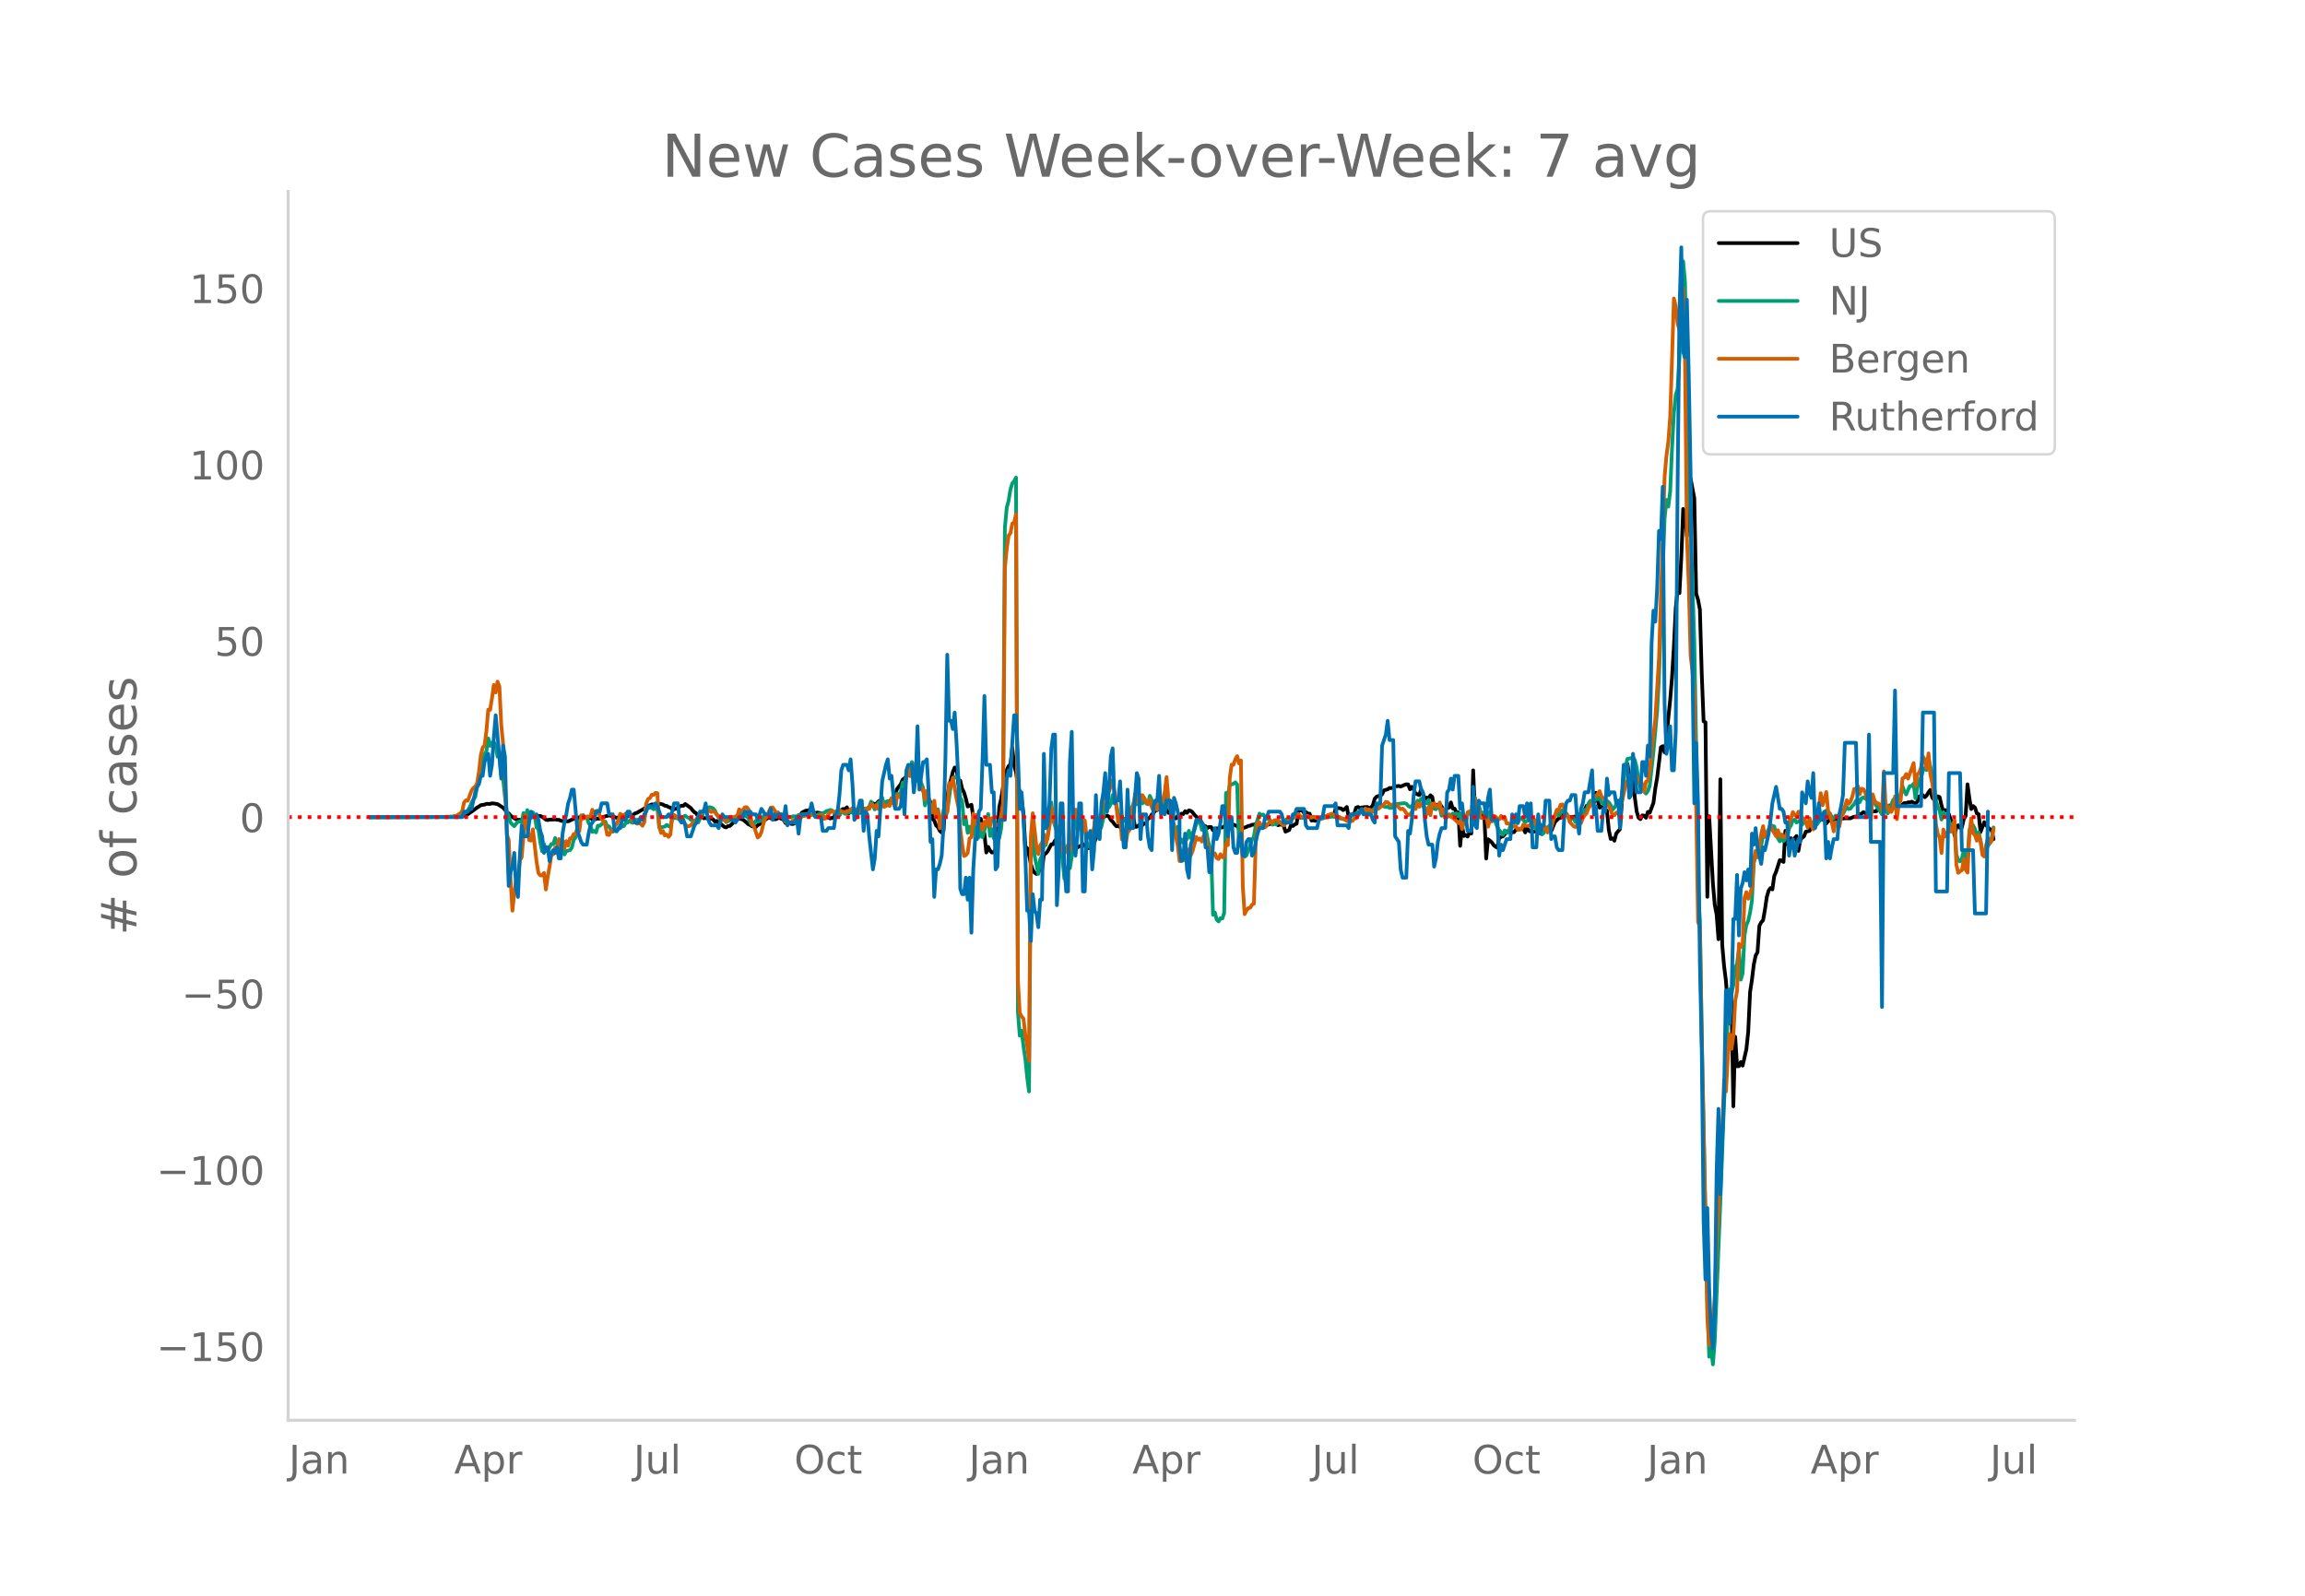 <svg height="864" viewBox="0 0 936 648" width="1248" xmlns="http://www.w3.org/2000/svg" xmlns:xlink="http://www.w3.org/1999/xlink"><defs><style>*{stroke-linecap:butt;stroke-linejoin:round}</style></defs><g id="figure_1"><path d="M0 648h936V0H0z" style="fill:#fff" id="patch_1"/><g id="axes_1"><path d="M117 576.72h725.4V77.76H117z" style="fill:none" id="patch_2"/><path clip-path="url(#p191bf30327)" d="m149.973 331.808 33.953-.104 3.018-.146 1.51-.33 1.509-.615 1.509-1.002 1.509-1.116.754-.58.755-.415.754-.543 1.51-.227.754-.314 1.509.008.754-.204.755.032 1.509.279 2.264 1.457.754.863.755 1.085.754.347.755.91.754.59 1.51.92.754.194.754-.003.755.208.754-.423.755-.154.754-.036.755-.327.754-.449.755-.581.754-.2.755.362 1.509.048.755.348.754.499.755.682.754.124.755-.184 1.509-.01.754-.096.755.222.754-.02.755.325.754.194 2.264.088 3.018-1.332.754-.006.755-.33 3.018-.086.755.432.754.047.755.39.754.124 1.51-.356.754.026 2.263-.94 1.51-.357 1.508.289.755.404.755.242 1.509-.256.754.46 2.264-.738.754-.502.755.004.754-.204.755-.534.754-.241 3.018-1.733 1.51-1.097.754-.224.754-.366.755.082 1.509-.3.755-.079 1.509.351.754.49.755.076.754.476.755.218.754.627.755.035.754-.188 1.51-.885.754-.363.754.037.755-.715 2.263 1.616.755.993.755.738.754.467.755 1.339.754.006.755-.162.754.78.755-.06.754.115.755.271.754-.288.755.439.754.89.755-.29.754.686.755.461 1.509 1.277.754.217.755-.52.755-.07 2.263-2.143 1.51-.887 1.508.433 1.51 1.201.754.737.754.285.755.547.754.076.755.216.754-.782.755-.378.754-.846 3.019-1.982.754.424.755-.556.754.946.755-.075.754-.499.755.121.754.282.755.462.754 1.245.755-.858 1.509 1.196.754.05.755-.423 1.509-3.018.754-.315.755-.971 1.509-.73.755.02.754-.395.755.755.754.227.755.459.754-.273 1.51.243.754 2.222.754-.506.755.11.754-.082.755.417.754-.262.755.198.754-2.658.755.445 1.509-1.197.755-.397.754.075.755-.745.754 2.46.755-.772.754.257.755.062.754-.381.755.172.754.412.755-1.983.754.332.755.153.754-.05.755-.208.754-1.54.755-.544.754.512.755-.473.754-.826.755-.36.755.017.754 1.258.755-.165.754-.634.755-.264.754-.533.755-.943.754-1.146.755-2.25 1.509-1.983.754-1.827.755-.536.754-.725.755-.98.754.538.755-.16.754.021.755 1.587.754.336.755 1.15.755 1.952.754 1.259 1.51 3.068.754.352.754 1.315.755 6.755.754.647.755 2.084.754.64.755 1.56.754.615.755-.765.754-12.42.755-1.157.754-4.664.755-2.522.754-3.044.755-1.815.755.127.754 6.686.755-1.472.754 3.27.755 1.465.754 2.525.755 3.244 1.509-.72.754 4.89 1.51 1.999.754-.266.754-.938.755 2.629.754 3.533.755 7.538.754-2.28.755 1.465.754.82.755-.057.755-1.138.754-5.093.755-12.253.754-3.228 1.51-9.527.754-2.157.754-1.61.755-.735.754-6.683.755 7.133.754 2.692.755 5.506.754 2.432.755 3.345.754 5.617.755 13.368.754.625.755 2.788.755 3.719.754 2.368.755 1.072.754.513.755-.788.754-.963.755.139.754-6.273.755-.42.754-.88 1.51-2.87.754-.01.754-1.53.755 1.88.754-.058.755.366.754 1.012.755.509.754-.328.755.663.755 2.128.754-1.03.755-.646.754-1.28.755-.327.754-.534.755-.188.754-.695.755.809.754-.025.755.864.754-.515.755-.334.754-.929 1.51-5.057.754-1.798.754-2.49.755-1.366.754-.491.755-.27.755.434.754 1.35.755.723.754 1.04.755.806.754-.06.755.41.754-2.53.755-.78.754.051.755-.355.754-.692.755.059.754-.547.755 4.686.754-.024.755-.57.754-.186.755.126.755-.742.754.107.755-2.175.754-.223.755-1.262.754-.658.755-1.086.754-.088.755-.88.754-1.151.755-.204.754 2.053.755.036.754 1.233.755.177.754 1.123.755.634.754.358.755-1.067.754.3.755-1.179.755.176.754-1.175.755.656.754-.973.755.155.754.625.755 1.011.754.717.755 1.106.754-.187.755 1.973.754.992.755.043.754.707.755-.466.754.076.755 1.325 1.509-.793.754.075.755-.58.755.144.754-.24.755-1.592 2.263.338 1.51.695.754.208.754.997.755-.25 1.509-.093.754-.28.755-.405.754-.105.755-.376.754-.046.755-.159.755-.027 1.509.722 2.263-.498.755-.08 1.509-.743.754-.248.755.258.754 1.032.755-.297.754.07.755.4.754 2.432 1.51-.69.754-2.123.754.506.755-.644.755-.287.754-5.414.755.066.754-.12.755 1.14.754-.379.755.627.754-.004.755 2.803.754-.092.755.21 3.772-1.662.755.006.754-.171.755.063 1.509-.274.755-2.977.754-.2 1.51.2.754.664.754-.522.755-.767.754 4.113.755-.587.754-.41.755-.235.754-2.603.755-.284.754.4 1.51-.28 1.508-.112.755.436.755-.201.754-.867.755-2.661.754-.87.755-.277.754-.083.755-.63.754-1.594 1.51-.42.754-.547.754.064.755-.265.754-.572.755.076.754-.138.755.256 1.509-.647.754-.256.755.035.755 1.977.754-.988.755 1.056.754 1.66 1.51.632.754-2.386 1.509 3.975.754-.58.755.426.754-1.364.755.686.754 4.622.755-1.477.754.169.755-.435.754.992.755 1.478.755-.301.754-.474.755-.26.754-2.102.755 2.498.754.046.755 1.563.754-.042.755 13.569.754-8.155.755 4.167.754-.432.755.668.754-1.688.755.444.754-25.65.755 18.034.754-.798.755.658.754-.36.755.849.755-.328.754 17.763.755-7.836.754.542.755.707.754 1.094.755.675.754.382.755-3.96.754-.379.755-.232 1.509-1.748.754-.575.755.167.754.543.755-.118.754-1.024 2.264-.17.755-.348.754 1.678.755-1.727.754 1.05.755.35.754.095 1.51-.312.754-2.953.754 2.547.755.034.754-.587.755-.193.754-.005.755.26.754.924 1.51-3.708 1.509-1.493.754-.206.755-.426.754-2.212.755.887.754 1.098.755.457 2.263-.372.755 1.067.754-1.03.755-1.49.754.958.755-2.152.754-1.68.755.106.754-1.264 1.51-.159.754-3.999 1.509 6.051.755-.389.754.741.755.326.754.608.755 7.797.754 3.642.755-.246.754.946.755-2.938 1.509-1.754 1.509-22.26.754-3.107.755-1.125.754 4.755 1.51 1.341.754 7.671.755 5.604.754 2.51.755.551.754-1.515.755.115.754.84.755-2.369.754.357 1.51-4.017.754-5.896.754-4.347 1.51-12.359.754-.417.754 2.47.755-5.056.754-8.765.755-7.395.755-9.16.754-12.525.755-15.575.754-7.42.755 1.267.754-14.633.755-19.57.754 1.894.755 9.08 1.509-23.277 1.509 8.015.754 38.72.755 2.417.754 3.987.755 26.208.754 19.21.755.388.754 70.87.755-32.69 1.51 27.166.754 8.8.754 3.916.755 10.023.754-64.953.755 67.068.754 8.676.755 6.044.754 10.068.755.588.754-2.674.755 43.027.754-28.235.755 11.962.754-.002.755-1.667.754 1.438 1.51-6.618.754-7.019.755-16.252.754-4.948.755-6.21.754-3.65.755-1.339.754-10.725.755-1.429.754-.842.755-4.296.754-5.17.755-2.621.754-.99.755.553.754-5.397.755-1.778 1.509-4.729.754.202.755.552.755-12.641.754 5.431.755-1.885.754-.547.755.796 1.509-1.693.754 6.04.755-4.361.754-.995.755-.506.754-1.944 1.51-.302.754-1.916.754-1.493.755-.133.754-.707.755.168.754-.43.755-.115.755-.69.754 2.312.755-.997 1.509-.57 2.263.253.755-1.414.754.582.755.108.754-.09 2.264.008 1.509-.675.754.13.755-.808.754-.174.755-.363.755-.632.754.444.755-.044.754-1.485.755.508.754.296 1.51-.061.754-1.424.754-.275.755 1.244.754-1.058.755-.662.754.123.755-.277.754 1.02 1.51-1.564.754.42.755.288.754-.117.755-.417.754-.626.755.051.754-.347.755.022.754-.288.755.409.754.275.755-.598.754-2.218.755-.128.754-.366.755.83.754-.7.755-1.268.754-1.009.755 3.05.754 1.006.755-.364.755-1.093.754.318.755 3.343.754 2.63.755-.7.754.149.755 1.605.754 2.23.755.966.754 5.28.755-3.224.754-.818.755 1.04.754-.248.755-3.33.754-1.27.755-12.85.754 5.581.755 4.475.755-1.225.754.592.755 2.379.754.344.755 7.271 1.509-4.053.754 1.244 1.51 1.603.754.356.754 3.709h0" style="fill:none;stroke:#000;stroke-linecap:round;stroke-width:1.5" id="line2d_1"/><path clip-path="url(#p191bf30327)" d="m149.973 331.807 33.953-.096 2.264-.258.754-.194.755-.331.754-.684.755-.28.755-.897.754-1.23.755-1.795.754-1.5.755-.96 1.509-8.089.754-3.325.755-2.6.754-3.382.755-1.129.754-5.214.755 3.006.754-1.309.755-.163.754 1.301.755 4.572.754-.085.755 7.762.755 1.396.754 7.14.755 5.979.754 1.845.755 2.732.754.81.755.638.754-1.018.755-.767.754-.129.755.314.754-3.736.755 3.623.754-4.807.755 1.98.754 1.226.755-2.266.754 1.262.755 4.896.754.585.755 5.395.755 3.623.754-2.935.755 2.704.754.281.755-1.681.754-1.31.755.094.754-2.518.755 2.419.754.221.755 2.515.754-1.181.755 2.722.754-1.453.755-.097.754-.233.755-1.034.754-3.174.755-.93.754-3.92.755-2.417.755-1.22.754-1.53.755.811.754-.016.755 2.44.754 1.1.755 2.513.754-.426.755.608.754-2.713.755.041 1.509-1.287.754-.417.755 1.932.754.012.755 1.35.754.812.755-.748.755.652.754-.848.755-1.688.754.541.755-.21.754-1.315.755-.066.754-.811.755.69.754.171.755-1.15 1.509-.091.754-.373.755.064.754-.355.755-4.192.754.097.755-.124.754.071.755.54.755-.185.754-.511.755 8.02.754.002 1.51-.254.754-.695.754.47.755.258.754-3.522.755.06.754-.088 1.51.447.754-.585 1.509-.778.754.645.755.248.754.783.755.136 1.51.965.754-.062.754-1.649.755-.732.754-2.087 1.51-1.389.754-.336.754.131.755.405.754.908.755 1.658.754 1.046.755.73.754.42.755-.48.754 1.295.755-.33 3.018-1.856.755-.258.754-1.244.755.205.754.815.755-.138 1.509 1.025.754 1.93.755 1.129.754-.785.755-1.074.754.325 1.51-.302.754-1.757.754-.802.755.993.755-.018.754-.486.755-.132.754-.357.755.314.754-.053.755-.36 2.263.795 2.264.327.754-.34.755.077.754-.043.755-.489.754-.092.755-.228.754.028.755.258.755-.392.754-.129.755.39.754.099.755.345.754-.11.755-.639 2.263-.548.755-.65.754-.126.755-.302.754.212.755.73.754.496.755-.33.754 1.15.755-1.46.755.154.754.645.755-.454.754-.014.755-.428.754-1.45.755 2.33.754.414.755-.352.754-.92.755-1.761 1.509 1.607.754-1.193.755-.668.754-2.084 1.51 3.153.754-1.518.754-1.264.755-.454.755-1.603.754 3.503.755-1.75.754-.295.755 1.11.754-.306.755-.056.754 1.719.755-5.494.754.793.755-1.24.754-4.09.755.348 1.509-4.996.754 1.585.755-5.194.754 1.218.755 3.925.754-.845.755 1.934.755 2.32.754 1.923.755 7.129.754-2.767h.755l.754 2.267.755.919.754-.553.755 2.725.754-1.016.755 4.038.754-.19.755-.55.754-.067.755-2.53 1.509-10.847.754-1.76.755-1.241.755.193.754-.016.755 8.248.754 1.396.755 9.367.754-1.985.755 5.482.754-2.483.755 2.745.754-5.203.755 6.83.754-6.673.755 6.592.754-4.945.755 4.906.754-3.027.755-2.114.754-4.277.755 8.927.754-2.764.755 3.646.755-1.845.754.132.755 1.665.754-3.925.755-9.685.754-112.342.755-8.183.754-2.822.755-4.586.754-2.485.755-.893.754-1.442.755 216.744.754 9.87.755-2.055.754 6.38.755 5.012.754 7.628.755 5.726.755-101.968.754-3.96.755 10.285 1.509 7.292.754-5.899.755-1.488.754-4.086.755-.248 1.509-8.181.754-9.1.755 6.962.754 2.58.755 2.114 1.509 8.396.754 2.66.755 8.163 1.509-4.925.755.751.754-4.729.755-10.498.754-4.201.755-2.907.754-.025.755 5.086.754.373.755.854.754 5.344.755 1.72.754.438.755.29.754-4.669.755-5.47.754 1.223.755 1.682.754-1.564.755-3.476.754-4.92.755-1.142.755 1.89.754-1.395.755-3.602.754 1.568.755 2.29.754 3.846.755.528.754 2.932.755-1.626.754 1.126.755-2.31.754-1.587.755-1.285.754-1.52.755-3.11.754 2.87.755-1.044.754-.085.755.788.755-2.066.754 1.985.755.429.754-3.444.755 1.735.754 2.731.755-2.374.754 2.96.755-3.085.754-.324.755 2.34.754.488.755-5.049.754 5.245.755-.05.754 4.539 1.51 5.737.754-2.305.754 6.771.755-1.69.755 1.44.754-.669.755-1.002.754-3.231.755 2.881.754-1.985.755-1.207.754-2.693.755-.405.754-.143.755 3.126.754-1.36.755.632.754 3.996.755 3.367.754 2.804.755 25.094.754-.922.755 2.94.754.686.755-1.313.755.126.754-2.208.755-48.774.754.933.755-4.105.754-.357.755-.2.754-.588.755.837.754 24.919.755-1.56.754 5.669.755.354.754-.566.755-2.154.754-1.817.755-2.366.754-1.213.755-4.61 1.509-4.815.755.608.754-.235.755 1.018.754.783.755.016.754.691.755 1.647.754-.334.755.2.754-.785.755-.058.754.168.755-.124.754-.951.755-.52.754-.042.755.193.754-.617.755-.076.755-.4.754.105.755.488 2.263-.147.755-.433.754.38.755-.025.754-.157.755.14 2.263.69 1.51-.528 3.017-.565 1.51.337 1.509.456 2.263.396 3.773-1.916.754-.438.755-.64 2.263-.01.755-.269 1.509.134.755-.198.754-.58.755-.427.754-.735.755-.17.754-.053.755-.258.754.366.755.196.754-.072.755.473.754-.021 1.51-.719.754-.882 3.018-.332.754.21.755.862.755.467.754-.4.755.002.754-.625.755-1.538.754.313.755-1.06.754.286.755 1.071.754.507.755-1.377.754 3.296.755-.164 1.509.643.754-1.025.755.313.754 3.326 1.51-.935.754 1.004.755-.541.754.612.755-1.05.754 1.172.755-1.239.754 1.235.755-1.288.754 4.71.755-2.406.754 1.888.755-4.113.754.156.755-.62.754 1.956.755-7.965.754 5.616.755-2.488.754 2.808 1.51.433.754-1.115.755 3.586.754-2.992.755 3.35.754-.35.755 1.192.754 1.983.755 1.249 1.509 1.92.754-1.798.755.979.754-.208.755-2.632.754-1.27.755-.084.754-.482.755.776.754-1.748.755-.442 1.51 1.714.754-.54.754-.09.755.38.754 1.572.755.62.754 1.188.755-.242.754.917.755 1.23.754-.592.755-1.864.754-.147 1.51-1.822.754-1.472.754-1.895.755-1.537.755 1.666.754-.926.755-1.237.754.686.755 1.136.754.4.755 2.207.754-1.103.755-.191.754 1.651.755-.352.754-1.168.755-.763.754-1.796.755-.822.754-.143.755-2.45.754-1.104.755-.06.754.07.755-.763.755.041.754-.75.755 2.012.754.758.755-1.442.754.115.755.627.754 1.182.755 1.773.754-.843.755-1.19.754.667.755-1.658.754-2.84 1.51-11.625.754-3.132 1.509-.318.754-.207.755 1.05.755 3.038.754 5.164.755 2.95.754 1.055.755.58.754.782.755-1.04.754-2.15 1.51-13.873 1.508-16.528.755-14.248 2.263-63.782.755-7.626.754 2.715.755-6.087.755-17.62.754-14.174.755-7.46.754-2.472.755-12.62.754-21.59.755-17.597.754 8.648.755 45.983.754 23.138.755 29.024 1.509 48.205.754 42.806.755 57.171.754 13.085.755 46.27 2.263 107.268.755 23.221.755-3.798.754 6.924.755-9.503 2.263-56.359 1.51-40.217.754-14.39.754-21.792.755-10.111.754 1.769.755-3.37.754-7.202.755-1.504.754-5.84.755 12.277.754-2.596.755-15.35.754-4.232.755-1.677.755-3.385.754-4.833.755-15.316.754-3.11.755.714.754-2.001.755-2.794.754-4.213.755-.615.754-.4.755-1.088.754-2.084.755.663.754.088.755 3.436 1.509 2.649.754-.956.755.855.755-.896.754-.655.755-3.662.754-1.197.755-2.034.754-.247.755 1.138 1.509-.797.754 1.677.755-1.32.754.454.755.9.754-1.328.755 1.757.754 1.25.755-2.724.754.914.755-1.098.754-1.744.755.106 1.51-2.907.754 2.757.754-1.53.755 1.454.754.58.755-1.197.754.071.755-.041.754-1.483.755.808.754-1.585.755-1.253.754.807.755-.173.754-1.048.755-.758.754-1.437.755-.369.754 1.032.755-1.644.755-.332.754.532.755.196.754.046.755 2.174.754-1.338.755.774.754.997.755 1.237.754 1.004.755 1.276.754-4.003.755 1.219.754 2.393.755-1.018.754-2.472.755-1.999.754-.682.755 2.142.755-1.225.754-2.755.755-3.18.754 2.28.755 1.211.754-1.88.755-1.533.754-.028.755-.919.754 5.933.755-4.22.754-2.784.755-1.495.754-2.743.755-1.034.754.797.755-4.74 1.509 6.592.754 4.606.755 5.938.755 2.488.754 1.644.755 3.566.754-2.946.755 1.025.754.81.755 1.34.754 2.99.755-1.462.754.405.755 11.989.754 2.374.755.489.754-1.154.755-3.414.754 4.851.755-1.22.754-11.441.755-2.86.755.594.754 1.483.755 3.135.754-1.732.755 3.247.754 4.217.755.913.754-1.037.755-2.022.754-.924.755-2.11.754-4.332h0" style="fill:none;stroke:#009e73;stroke-linecap:round;stroke-width:1.5" id="line2d_2"/><path clip-path="url(#p191bf30327)" d="m149.973 331.807 30.935-.11 3.018-.131.755-.307.754.022.755-.593.754-.417.755-.921.754-3.534.755-.834.755.176 1.509-4.148.754-1.053.755-.527.754-1.338.755-4.675.754-6.737.755-3.116.754-.834.755-5.838.754-8.734.755.11.754-4.697.755-5.442.754 3.072.755-4.41.754 1.996.755 15.603.755 7.77.754 14.264.755 22.406.754 2.216.755 15.999.754 12.75.755-7.132.754-5.004.755-1.12.754-7.153.755-1.295.754-9.459.755-7.637.754 3.797.755 6.364.754.198.755-4.587 1.509 13.167.754 4.587.755.944.755.022.754-1.01.755 6.715.754-5.113.755-4.191.754-5.026h.755l.754-2.721.755.57.754-3.994.755 1.536.754-.965.755 3.204.754-2.94.755 1.843.754-2.963.755-.11.754-1.668.755.066.754-2.523.755 1.36.755-6.452.754 1.317.755-.176.754-.68 1.51.022.754-2.787.754 1.426.755-.877.754-.198.755 2.107.754 1.448.755.659.754 1.777.755 3.797.754.11.755-1.493.754-.746.755-1.383.755-.768.754-1.492.755-2.7.754.462.755.175.754-.746.755-.176.754-.307.755 2.59.754 1.119.755-.549.754 1.449.755-.176.754.154.755.856.754-1.493.755-7.527.754-1.865.755-.33.754-1.404.755.066.755-.812.754.154.755 13.562.754 2.59.755-.813.754 1.778.755-.33.754.944.755-.877.754-7.22.755-.812 1.509 1.14.754.418.755-.483.754 1.624.755 1.097.754.834.755-.066.754-.35.755-.966.755-.154.754-1.448.755-.834.754-1.164.755-.526.754-1.23.755.747.754-.9 1.51 1.098.754-.396.754.55.755.877.754.505.755 1.031.754.351.755-.483.754 1.449.755-.944 1.509-1.01.755.308.754-.483.755-.044.754-2.809.755.659.754-.352.755-1.119.754-.11.755.834.754 2.151.755 4.17.754.724 1.51 4.477.754-.659.754-1.558.755-3.313.754-2.107.755-.878.755-2.019.754-1.602.755-.11 1.509 2.217.754-.198.755 1.207 1.509 1.383.754 1.295.755-.352.754.571.755.11.754-1.098.755-.043 1.509-.637.754.022.755-1.01.754.045.755-.198 1.51.154.754-1.624.754.175.755 1.405 1.509.35.754-.614.755-.087.754 1.536.755-.351.754-1.537.755-.702.754-.46.755.46.754-.066.755-.855.754-.11.755.592 1.509.417.755-.548.754-.022.755-.659 1.509-.22.754.352.755.505.754-.198.755-1.119.754 1.12.755-.79.754.416.755-.241.754-1.866.755.286.754.987.755-1.075.754 1.778.755-.637.755-2.37.754 2.129 1.51-.812.754.417.754-3.226.755 1.382.754 2.568.755-4.806.754-.198.755.988.754-2.15.755.394.754-7.351.755-2.963.754 3.248.755-3.116.754-1.427.755.79.754-.11.755 5.904.755 3.292.754-.066.755 4.17.754-3.468.755 3.182.754 4.301.755 1.317.754-4.784.755 6.342.754-2.063.755 6.891 1.509-7.242.754-2.414.755 3.073.754-11.741.755 1.163.754-3.336 1.51 8.537.754 3.511.755 8.69.754 6.255.755 4.784.754-.351.755-.944.754-5.925.755-.417.754-9.59.755 4.257.754-3.84.755 4.543.754-.834.755 2.458.754-3.292.755 1.382.754-2.699.755 3.138.754-3.27.755.549.755 1.865 1.509.637 1.509-8.954.754-95.77.755-7.593.754-5.464.755-1.076.754-3.818.755-.395.754-3.402.755 189.214.754 13.255.755 1.514.754.834.755 6.65.754 4.389.755 6.144.755-91.424.754-9.152 1.51 13.804.754 2.831.754-3.533.755-1.12.754-3.357.755 3.511.754-1.953.755-5.31.754-7.374.755 5.53 1.509 2.633.754 2.831.755 4.06.754 2.348.755 1.624.754-2.085.755-1.645.755 2.37.754-3.71.755-10.928.754-1.997.755 3.577.754.461.755 4.038.754.285.755-3.928.754 6.693.755.373.754-1.185.755.11.754-3.182.755-7.198.754 6.298.755-1.755.754-3.16.755-6.32.754-3.315.755-1.053.755 1.712.754-1.822.755-2.611.754 4.652 1.51 12.597.754-1.405.754 8.252.755-2.765.754 4.828.755-4.806.754-1.01.755-8.69.754.702.755-6.627.754 3.357.755-4.016.754 3.336.755-2.282.755 1.14.754 1.625.755.724.754-1.624.755 2.919.754 1.69.755-2.393.754 1.778.755-4.301.754.548.755.264.754-3.621.755-6.101.754 9.13.755 2.26.754 7.483.755.79.754 4.455.755 3.555.754 6.43.755-1.953.755 1.734.754-2.656.755 1.427.754-3.358.755 2.502.754-1.712 1.51-5.75.754 1.12.754-.527.755 1.273.754-2.392.755.285.754 3.665.755 1.975.754-.483.755 2.239.754-.505.755 1.91.754.372.755-1.931.755 1.207.754-.066.755-5.618.754.768.755-27.278.754-5.42.755.087.754-2.304.755-1.207.754 2.963.755-1.23.754 50.848.755 11.587.754-1.514.755-.965.754-.11.755-1.273.754-.395.755-25.544.755-7.33.754-.154.755 1.383.754.175.755.44.754-.769.755-.987.754-.68.755.745.754-1.163 1.51-.044.754.988 1.509 1.185 1.509-1.47.754-.593.755-.307 2.264-2.15.754-.154.755.943.754.154.755-.066.754-.33.755.067.754.46.755.22.754-.33 1.51.55.754.526.754-.307.755-.724.754-.066 1.51-.68 1.508-.527.755.33.755.811.754-.11.755.264.754.504.755.154 1.509 1.01.754-.22.755.198.754.022.755-.944.754-.198 1.51-2.106.754-.395 1.509-1.427.754.57.755-.24 1.509.965 1.51-1.053.754-.154 1.509-1.295.754-.527.755-.987.754.175.755.834.754.176.755-.132.754.637.755-.417.754 1.031.755.702.754-.263.755.702.754 1.141.755.79.755-.24.754-1.098.755-1.514.754.417.755-2.48.754 1.536.755-1.229.754 1.097.755.57.754 2.546.755-2.874.754 3.313.755-4.718.754-.022.755 1.141.754.066.755-1.624.754 4.258.755-1.515.755 2.414.754.856.755-1.185.754 1.032.755.329 1.509 1.382.754.812.755-.877.754 3.27.755-2.788.754.132.755-4.148.754-.307.755-.439.754 1.888.755-6.65.754 4.455.755-.132.754 3.358.755.22.755-.22.754-1.427.755 5.114.754-2.765.755.658.754-2.348.755.373.754.834.755.241.754-1.36.755 1.075.754-.549.755 2.546.754-.022 1.51 1.25 1.508-.13.755 1.36.754-.395.755.153.755-1.821.754.439 1.51.175 2.263-2.523.754 2.128.755-1.492.754 1.251.755.966.754.768.755-.615.754 2.15.755-1.491.754-.154.755-3.16.754-1.975.755-2.436.755.285.754-2.304.755-.176.754 1.493.755 2.94.754.264.755 2.436 1.509 1.711.754.351.755-.79.754-1.711.755.877.754-1.997.755-1.14.754-.79.755-2.13 1.509-1.865.754-2.809.755-.153 1.509-2.063.755 2.04.754.878.755.022.754 2.941.755.198.754 1.667.755 2.063.754-.044.755-1.053.754.373.755-3.094.754-1.558 1.51-6.957.754-1.712 1.509-2.524.754 1.251.755-1.01.755.79.754 1.91.755-.746.754 1.756.755 2.984.754-4.016.755-.526.754-3.929.755-8.273 1.509-12.728 1.509-25.062 1.509-49.004.754-24.404.755-8.514.754-5.662.755-9.964 1.509-48.148.755 3.358.754 6.913.755 2.523.754-7.549.755-9.327.754 30.22.755 70.62.754 19.619.755 28.836.754 6.1.755 10.36 1.509 91.555.754 1.91.755 45.47 2.263 113.393.755 10.907.755-.659.754-6.627.755-12.794.754-22.056.755-12.618.754-21.902.755-10.687.754-20.322.755 4.784.754-13.255.755-10.073.754 6.013.755-5.31.754-14.177.755-4.148.754-19.07.755 1.382.754-1.25.755-18.698.754-2.37.755 2.677.755-1.91.754-2.808.755-10.863.754-3.928.755 2.59 1.509-9.481.754-3.073.755 4.433.754-1.01 1.51-3.862.754 1.997 1.509 2.524.754-2.414.755 2.546.754-.834.755 1.075.755-.022.754-2.172.755-4.433.754-.878.755-2.677.754 1.163.755.614.754-1.91h.755l.754 3.359.755-.725.754 1.69.755 2.129.754-3.84.755 2.808.754 1.756.755-5.31h.754l.755-3.38.754-6.035.755 4.915.755-2.48.754-2.896.755 7.747.754 1.25 1.51 7.001.754-3.753.754.483.755 1.273.754-3.775.755-2.326.754-1.843.755-2.743.754 1.492.755-.878.754-2.063.755-3.094.754-.088.755-1.075.754 3.27.755-2.239.755.264.754 1.294.755 3.007.754.022.755 8.207.754-10.446.755 2.568.754.878.755.197.754.615.755 2.59.754-16.24.755 14.528.754-.637.755 2.392.754.176.755-1.866.754-4.433.755 9.261.755-6.1.754-1.273.755-9.151.754-.352.755-1.448.754 1.887 2.264-6.342.754 9.217.755-4.565.754-.746.755-2.15.754-4.411.755 1.25.754 3.71.755-6.233.754 8.559.755 3.489.754 5.157.755 11.631.755 3.884.754 1.427.755 6.298.754-9.546.755 2.853.754-1.185.755-2.239.754 1.449 1.51-4.609.754 18.083.754 3.248.755-.636.754-.44.755-4.498.754 4.28.755 1.206.754-15.405.755-6.606.755 6.08.754.68.755 2.326.754-2.283.755 2.502.754 5.486.755.725.754-4.63.755-2.832.754 1.91.755-.769.754-5.047h0" style="fill:none;stroke:#d55e00;stroke-linecap:round;stroke-width:1.5" id="line2d_3"/><path clip-path="url(#p191bf30327)" d="M149.973 331.807h37.726l.754-2.235h1.51l.754-1.118h.755l1.509-6.706.754-2.235.755-1.118.754-3.353H196l.754-5.589.755-2.235.754-1.118.755 8.942.754-4.471.755-11.177.754-8.942 1.51 16.766.754 8.941.755-13.412.754 4.47.755 30.179.754 22.354.755-5.588.754-2.236.755-5.588.754 14.53.755 3.353.754-16.766.755-12.294.754 4.47h1.51l.754-5.588.754-4.471.755 2.235h.754l.755-1.117.754 2.235.755 4.471.755 2.235.754 6.707.755-2.236h.754l.755 5.589.754-3.353.755-1.118.754 1.118.755-2.236.754 4.471h.755l.754-10.06.755-4.47.754-3.353.755-4.471.754-2.236.755-3.353h.754l1.51 16.766 1.509 4.47.754 1.119h1.51l.754-4.471.754-3.353 1.51-2.236.754-3.353h1.509l.754-3.353h2.264l.754 4.47h1.51l.754 6.707h.755l.754-1.118h.755l.754-3.353h1.51l.754-3.353h.754l.755 2.235h.754l.755 2.236h1.509l.754-2.236.755 1.118.754-2.235.755-1.118.754-2.235h2.264l.755-1.118.754 1.118 1.51 4.47h2.263l.754-1.117.755 1.117.754-2.235.755-3.353h1.509l.754 6.706.755 1.118.754-1.118.755 2.236.754 4.47h1.51l1.509-4.47.754-1.118 1.51-4.471h1.508l.755-3.353.754 5.588.755 2.236.754 1.118h2.264l.754 1.117.755-3.353.754-2.235.755 1.117h2.264l.754 1.118h.755l.754 1.118 1.51-2.236h1.508l.755-2.235h.754l.755 1.118.754-1.118.755 1.118h1.509l.754 2.235 1.51-4.47 1.508 2.235h1.51l.754-2.236.755 4.471.754-2.235.755 1.117.754-1.117h1.51l.754 2.235.754-5.588.755 7.824.754-1.118h2.264l.754-2.236.755 6.707.754-6.707.755-1.117h2.264l.754-1.118.755-3.353.754 3.353.755 2.235h2.263l.755 5.589h1.509l.754-1.118h2.264l.754-5.588.755-1.118.754-6.706.755-10.06.755-2.235h1.509l.754 2.235.755-4.47.754 10.059.755 14.53.754-1.118 1.51-6.706h.754l.754 12.295.755-7.824.754 1.118.755 8.941 1.509 13.413.754-4.47.755-11.178.754 2.235 1.51-22.354 1.509-6.706.754-2.236.755 7.824.754-1.117.755 7.824.754 5.588h1.51l.754-1.117.754-6.707.755 10.06.754-17.884.755-2.235h1.509l.754 11.177.755-5.589.754-21.236.755 25.707 1.51-11.177h.754l.754-1.118.755 13.413.754 20.119.755-1.118.754 23.472.755-11.177h.754l.755-2.235.754-3.354.755-12.294.754-26.826.755-42.473.754 26.825h.755l.754 3.353.755-6.706.755 12.295.754 15.648.755 43.591.754 2.236h.755l.754-6.707.755 8.942.754-8.942.755 22.355.754-25.708.755-12.295h.754l.755-11.177.754-1.118.755-20.119.754-25.707.755 27.943h1.509l.754 11.177h.755l.755 31.296.754-1.118.755-19h2.263l.755-16.767.754-3.353.755 2.236.754-13.413.755-11.177h.754l.755 15.648.754 22.354.755-6.706.754 10.06.755 15.647.754 22.355h.755l.755 12.295.754-19.001.755 6.706.754 1.118.755 5.588.754-11.177h.755l.754-59.24.755 30.18.754-1.118.755-8.942.754-22.354.755-5.59h.754l.755 69.3.754-14.53.755-26.826h.754l.755 24.59.754 11.177h.755l.755-52.533.754-12.295.755 45.827.754 4.47.755-7.824.754-13.412h.755l.754 35.767h.755l.754-23.472.755 1.117.754-2.235.755 15.648.754-7.824.755-22.354.754 16.765.755 1.118.754-14.53.755-4.471.754-7.824.755 15.648.755-8.942.754-13.412.755-3.353.754 22.354.755-1.118h.754l.755-7.824.754 15.648.755 11.177h.754l.755-23.472.754 15.648h1.51l.754-12.295.754-10.059.755 2.235.754 24.59.755-10.06h1.509l.755 8.942.754 4.471.755 1.118.754-17.883.755-2.236h.754l.755-10.06.754 15.649.755-3.353.754 3.353.755-5.589h1.509l.754 20.119.755-21.237.754 2.236 1.51 6.706v10.06l.754 6.706.755-1.118.754-10.06.755 14.531.754 3.353.755-13.412.754-2.236.755-4.47.754-3.354h1.51l1.508 2.236.755 8.941h.754l.755 10.06h.754l.755-11.177.754-6.707.755 4.471.754-2.235.755-4.471.755-6.706h.754l.755 7.824.754 4.47.755-6.706.754-1.118.755 12.295.754 2.236h.755l.754-6.707.755-1.117.754 8.941h.755l.754-5.588.755-1.118h.754l.755 6.706.754-1.117.755-4.471.755-3.353.754-2.236h1.51l.754-4.47h.754l.755-2.236h4.527l.754 1.118.755 3.353h3.018l.754-3.353h.755l.755-2.236h3.018l.754 6.707.755 1.117h3.772l.755-3.353.754-1.118h.755l.754-4.47h3.773l.755-1.118.754 8.942h3.773l.754 1.117.755-5.588h3.018l1.509-2.236.754 2.236h3.019l.754 2.235.755 1.118.754-7.824h1.51l.754-23.472 1.509-4.471.754-5.589.755 7.824h1.509l.754 39.12 1.51 2.236.754 11.177.754 3.353h1.51l.754-19.001.755 1.118.754-5.589.755-10.06.754-5.588h1.51l.754 3.353.754 1.118.755 11.177.754 6.706.755 3.354h1.509l.754 8.941.755-3.353.754-6.706.755-3.353.754-2.236h1.51l.754-14.53.755-1.118.754-4.47.755 4.47.754-5.588h1.51l.754 13.412.754-2.235.755 6.706.754-1.118.755 5.589h1.509l.754-17.883.755 15.648.754 1.117.755-11.177.754 1.118h1.51l.754 5.588.755-7.824.754-3.353.755 12.295h2.263l.755 14.53.754-4.47.755 2.235 1.509-4.47h1.509l.754-10.06.755 3.353.754-3.353.755 3.353.754-6.706h1.51l.754 4.47.755-5.588.754 6.706.755-6.706.754 17.883h1.51l.754-13.412.754 7.824.755-3.353h.754l.755-10.06h1.509l.754 15.648.755-1.118h.754l.755 4.471.755 1.118h1.509l.754-13.413.755-5.588.754-1.118h.755l.754-2.235h1.51l.754 10.06.754 5.588.755-10.06.754-2.235.755-4.471h1.509l1.509-8.942.754 17.884.755-3.353.755 10.059h1.509l.754-8.942.755 1.118.754-13.413.755 6.707.754-1.118h1.51l.754 4.47.754-1.117.755 11.177 1.509-25.707h1.509l.754 13.412.755-1.117.754-16.766.755 6.706.755 8.942h1.509l.754-12.295h.755l.754 5.589.755-12.295.754 4.47.755-45.826.754-13.412.755 4.47.754-13.412.755-23.472.754 3.353.755-21.237.754 88.3.755 20.119.754-4.47.755-6.707.755 17.883h.754l.755-15.648.754-99.477.755-71.534.754-25.707.755 42.473.754 2.236.755-23.472.754 30.178.755 40.238.754 79.358.755 54.768.754-24.59.755 24.59.754 64.827.755 34.65.754 70.416.755 23.472.754-29.06.755 32.413.755 17.884.754 6.706.755-15.648.754-55.886.755-25.708.754 34.65.755-22.355.754-17.883.755-42.473h.754l.755 13.412.754-10.06.755-32.413h.754l.755-17.884.754 24.59.755-19 .754-2.236.755-4.471.754 3.353.755-4.47.755 6.705.754-21.236.755 4.47.754-6.706.755 7.824 1.509 6.707.754-6.707.755 1.118 1.509-6.706.754-5.589.755-6.706 1.509-6.706 1.509 8.941h.754l.755 1.118.755 4.47h.754l.755 13.413.754-4.47.755-2.236.754 6.706 1.51-6.706.754 1.118.754-20.119 1.51 4.47.754-8.94.754 4.47.755 2.235.754-10.059.755 22.354.754-3.353.755-6.706.754 6.706.755-2.235.755-1.118.754 19.001.755-6.706.754 6.706.755-4.47.754-3.354h1.51l.754-10.06.754-3.352.755-4.471.754-21.237h4.527l.755 30.178h3.773l.754-33.531.755 43.59h3.772l.755 67.064.754-95.006h3.773l.754-33.532.755 46.945h9.809l.754-38.003h4.527l.755 72.652h4.527l.755-48.062h4.527l.754 31.296h4.528l.754 25.708h4.527l.755-41.356h0" style="fill:none;stroke:#0072b2;stroke-linecap:round;stroke-width:1.5" id="line2d_4"/><path clip-path="url(#p191bf30327)" d="M117 331.807h725.4" style="fill:none;stroke:red;stroke-dasharray:1.5,2.475;stroke-dashoffset:0;stroke-width:1.5" id="line2d_5"/><path d="M117 576.72V77.76" style="fill:none;stroke:#d3d3d3;stroke-linecap:square;stroke-linejoin:miter;stroke-width:1.25" id="patch_3"/><path d="M117 576.72h725.4" style="fill:none;stroke:#d3d3d3;stroke-linecap:square;stroke-linejoin:miter;stroke-width:1.25" id="patch_4"/><g id="matplotlib.axis_1"><g id="xtick_1"><g style="fill:#696969" transform="matrix(.16 0 0 -.16 117.268 598.378)" id="text_1"><defs><path d="M9.813 72.906h9.859V5.078q0-13.187-5-19.14-5-5.954-16.094-5.954h-3.75v8.297h3.078q6.531 0 9.219 3.672Q9.813-4.39 9.813 5.078z" id="DejaVuSans-74"/><path d="M34.281 27.484q-10.89 0-15.093-2.484-4.204-2.484-4.204-8.5 0-4.781 3.157-7.594 3.156-2.797 8.562-2.797 7.485 0 12 5.297 4.516 5.297 4.516 14.078v2zm17.922 3.72V0H43.22v8.297Q40.14 3.328 35.547.953q-4.594-2.375-11.234-2.375-8.391 0-13.36 4.719Q6 8.016 6 15.922q0 9.219 6.172 13.906 6.187 4.688 18.437 4.688h12.61v.89q0 6.203-4.078 9.594-4.078 3.39-11.453 3.39-4.688 0-9.141-1.124-4.438-1.125-8.531-3.375v8.312q4.921 1.906 9.562 2.844 4.64.953 9.031.953 11.875 0 17.735-6.156 5.86-6.14 5.86-18.64z" id="DejaVuSans-97"/><path d="M54.89 33.016V0h-8.984v32.719q0 7.765-3.031 11.61-3.031 3.858-9.078 3.858-7.281 0-11.484-4.64-4.204-4.625-4.204-12.64V0H9.08v54.688h9.03v-8.5q3.235 4.937 7.594 7.374Q30.078 56 35.797 56q9.422 0 14.25-5.828 4.844-5.828 4.844-17.156z" id="DejaVuSans-110"/></defs><use xlink:href="#DejaVuSans-74"/><use x="29.492" xlink:href="#DejaVuSans-97"/><use x="90.771" xlink:href="#DejaVuSans-110"/></g></g><g id="xtick_2"><g style="fill:#696969" transform="matrix(.16 0 0 -.16 184.422 598.378)" id="text_2"><defs><path d="M34.188 63.188 20.797 26.906h26.812zm-5.579 9.718h11.188L67.578 0h-10.25l-6.64 18.703h-32.86L11.188 0H.78z" id="DejaVuSans-65"/><path d="M18.11 8.203v-29H9.077v75.484h9.031v-8.296q2.844 4.875 7.157 7.234Q29.594 56 35.594 56q9.968 0 16.187-7.906 6.235-7.907 6.235-20.797T51.78 6.484q-6.218-7.906-16.187-7.906-6 0-10.328 2.375-4.313 2.375-7.157 7.25zm30.578 19.094q0 9.906-4.079 15.547-4.078 5.64-11.203 5.64-7.14 0-11.218-5.64-4.079-5.64-4.079-15.547 0-9.906 4.078-15.547 4.079-5.64 11.22-5.64 7.124 0 11.202 5.64t4.078 15.547z" id="DejaVuSans-112"/><path d="M41.11 46.297q-1.516.875-3.297 1.281Q36.03 48 33.89 48q-7.625 0-11.703-4.953-4.079-4.953-4.079-14.234V0H9.08v54.688h9.03v-8.5q2.844 4.984 7.375 7.39Q30.031 56 36.531 56q.922 0 2.047-.125 1.125-.11 2.484-.36z" id="DejaVuSans-114"/></defs><use xlink:href="#DejaVuSans-65"/><use x="68.408" xlink:href="#DejaVuSans-112"/><use x="131.885" xlink:href="#DejaVuSans-114"/></g></g><g id="xtick_3"><g style="fill:#696969" transform="matrix(.16 0 0 -.16 257.272 598.378)" id="text_3"><defs><path d="M8.5 21.578v33.11h8.984V21.922q0-7.766 3.016-11.656 3.031-3.875 9.094-3.875 7.265 0 11.484 4.64 4.234 4.64 4.234 12.656v31h8.985V0h-8.984v8.406Q42.047 3.422 37.718 1q-4.313-2.422-10.032-2.422-9.421 0-14.312 5.86Q8.5 10.296 8.5 21.578zM31.11 56z" id="DejaVuSans-117"/><path d="M9.422 75.984h8.984V0H9.422z" id="DejaVuSans-108"/></defs><use xlink:href="#DejaVuSans-74"/><use x="29.492" xlink:href="#DejaVuSans-117"/><use x="92.871" xlink:href="#DejaVuSans-108"/></g></g><g id="xtick_4"><g style="fill:#696969" transform="matrix(.16 0 0 -.16 322.508 598.378)" id="text_4"><defs><path d="M39.406 66.219q-10.75 0-17.078-8.016-6.312-8-6.312-21.828 0-13.766 6.312-21.781 6.328-8 17.078-8 10.735 0 17.016 8 6.281 8.015 6.281 21.781 0 13.828-6.281 21.828-6.281 8.016-17.016 8.016zm0 8q15.328 0 24.5-10.281 9.188-10.282 9.188-27.563 0-17.234-9.188-27.516-9.172-10.28-24.5-10.28-15.375 0-24.593 10.25-9.204 10.265-9.204 27.546t9.204 27.563q9.218 10.28 24.593 10.28z" id="DejaVuSans-79"/><path d="M48.781 52.594v-8.407q-3.812 2.11-7.64 3.157-3.828 1.047-7.735 1.047-8.75 0-13.593-5.547-4.829-5.532-4.829-15.547 0-10.016 4.829-15.563 4.843-5.53 13.593-5.53 3.907 0 7.735 1.046 3.828 1.047 7.64 3.156V2.094Q45.016.344 40.984-.531q-4.015-.89-8.562-.89-12.36 0-19.64 7.765-7.266 7.765-7.266 20.953 0 13.375 7.343 21.031Q20.22 56 33.016 56q4.14 0 8.093-.86 3.953-.843 7.672-2.546z" id="DejaVuSans-99"/><path d="M18.313 70.219V54.688h18.5v-6.985h-18.5V18.016q0-6.688 1.828-8.594 1.828-1.906 7.453-1.906h9.218V0h-9.218q-10.407 0-14.36 3.875-3.953 3.89-3.953 14.14v29.688H2.687v6.984h6.594V70.22z" id="DejaVuSans-116"/></defs><use xlink:href="#DejaVuSans-79"/><use x="78.711" xlink:href="#DejaVuSans-99"/><use x="133.691" xlink:href="#DejaVuSans-116"/></g></g><g id="xtick_5"><g style="fill:#696969" transform="matrix(.16 0 0 -.16 393.424 598.378)" id="text_5"><use xlink:href="#DejaVuSans-74"/><use x="29.492" xlink:href="#DejaVuSans-97"/><use x="90.771" xlink:href="#DejaVuSans-110"/></g></g><g id="xtick_6"><g style="fill:#696969" transform="matrix(.16 0 0 -.16 459.824 598.378)" id="text_6"><use xlink:href="#DejaVuSans-65"/><use x="68.408" xlink:href="#DejaVuSans-112"/><use x="131.885" xlink:href="#DejaVuSans-114"/></g></g><g id="xtick_7"><g style="fill:#696969" transform="matrix(.16 0 0 -.16 532.673 598.378)" id="text_7"><use xlink:href="#DejaVuSans-74"/><use x="29.492" xlink:href="#DejaVuSans-117"/><use x="92.871" xlink:href="#DejaVuSans-108"/></g></g><g id="xtick_8"><g style="fill:#696969" transform="matrix(.16 0 0 -.16 597.91 598.378)" id="text_8"><use xlink:href="#DejaVuSans-79"/><use x="78.711" xlink:href="#DejaVuSans-99"/><use x="133.691" xlink:href="#DejaVuSans-116"/></g></g><g id="xtick_9"><g style="fill:#696969" transform="matrix(.16 0 0 -.16 668.826 598.378)" id="text_9"><use xlink:href="#DejaVuSans-74"/><use x="29.492" xlink:href="#DejaVuSans-97"/><use x="90.771" xlink:href="#DejaVuSans-110"/></g></g><g id="xtick_10"><g style="fill:#696969" transform="matrix(.16 0 0 -.16 735.225 598.378)" id="text_10"><use xlink:href="#DejaVuSans-65"/><use x="68.408" xlink:href="#DejaVuSans-112"/><use x="131.885" xlink:href="#DejaVuSans-114"/></g></g><g id="xtick_11"><g style="fill:#696969" transform="matrix(.16 0 0 -.16 808.075 598.378)" id="text_11"><use xlink:href="#DejaVuSans-74"/><use x="29.492" xlink:href="#DejaVuSans-117"/><use x="92.871" xlink:href="#DejaVuSans-108"/></g></g></g><g id="matplotlib.axis_2"><g id="ytick_1"><g style="fill:#696969" transform="matrix(.16 0 0 -.16 63.553 552.69)" id="text_12"><defs><path d="M10.594 35.5h62.593v-8.297H10.594z" id="DejaVuSans-8722"/><path d="M12.406 8.297h16.11v55.625l-17.532-3.516v8.985l17.438 3.515h9.86V8.296H54.39V0H12.406z" id="DejaVuSans-49"/><path d="M10.797 72.906h38.719v-8.312H19.828v-17.86q2.14.735 4.281 1.094 2.157.36 4.313.36 12.203 0 19.328-6.688 7.14-6.688 7.14-18.11 0-11.765-7.328-18.296-7.328-6.516-20.656-6.516-4.593 0-9.36.781-4.75.782-9.827 2.344v9.922q4.39-2.39 9.078-3.563 4.687-1.171 9.906-1.171 8.453 0 13.375 4.437 4.938 4.438 4.938 12.063 0 7.609-4.938 12.047-4.922 4.453-13.375 4.453-3.953 0-7.89-.875-3.922-.875-8.016-2.735z" id="DejaVuSans-53"/><path d="M31.781 66.406q-7.61 0-11.453-7.5Q16.5 51.422 16.5 36.375q0-14.984 3.828-22.484 3.844-7.5 11.453-7.5 7.672 0 11.5 7.5 3.844 7.5 3.844 22.484 0 15.047-3.844 22.531-3.828 7.5-11.5 7.5zm0 7.813q12.266 0 18.735-9.703 6.468-9.688 6.468-28.141 0-18.406-6.468-28.11-6.47-9.687-18.735-9.687-12.25 0-18.718 9.688-6.47 9.703-6.47 28.109 0 18.453 6.47 28.14Q19.53 74.22 31.78 74.22z" id="DejaVuSans-48"/></defs><use xlink:href="#DejaVuSans-8722"/><use x="83.789" xlink:href="#DejaVuSans-49"/><use x="147.412" xlink:href="#DejaVuSans-53"/><use x="211.035" xlink:href="#DejaVuSans-48"/></g></g><g id="ytick_2"><g style="fill:#696969" transform="matrix(.16 0 0 -.16 63.553 481.09)" id="text_13"><use xlink:href="#DejaVuSans-8722"/><use x="83.789" xlink:href="#DejaVuSans-49"/><use x="147.412" xlink:href="#DejaVuSans-48"/><use x="211.035" xlink:href="#DejaVuSans-48"/></g></g><g id="ytick_3"><g style="fill:#696969" transform="matrix(.16 0 0 -.16 73.733 409.488)" id="text_14"><use xlink:href="#DejaVuSans-8722"/><use x="83.789" xlink:href="#DejaVuSans-53"/><use x="147.412" xlink:href="#DejaVuSans-48"/></g></g><g id="ytick_4"><use xlink:href="#DejaVuSans-48" style="fill:#696969" transform="matrix(.16 0 0 -.16 97.32 337.886)" id="text_15"/></g><g id="ytick_5"><g style="fill:#696969" transform="matrix(.16 0 0 -.16 87.14 266.285)" id="text_16"><use xlink:href="#DejaVuSans-53"/><use x="63.623" xlink:href="#DejaVuSans-48"/></g></g><g id="ytick_6"><g style="fill:#696969" transform="matrix(.16 0 0 -.16 76.96 194.683)" id="text_17"><use xlink:href="#DejaVuSans-49"/><use x="63.623" xlink:href="#DejaVuSans-48"/><use x="127.246" xlink:href="#DejaVuSans-48"/></g></g><g id="ytick_7"><g style="fill:#696969" transform="matrix(.16 0 0 -.16 76.96 123.082)" id="text_18"><use xlink:href="#DejaVuSans-49"/><use x="63.623" xlink:href="#DejaVuSans-53"/><use x="127.246" xlink:href="#DejaVuSans-48"/></g></g><g style="fill:#696969" transform="matrix(0 -.2 -.2 0 55.393 379.813)" id="text_19"><defs><path d="M51.125 44H36.922l-4.11-16.313h14.313zm-7.328 27.781-5.078-20.265h14.265L58.11 71.78h7.813L60.89 51.516h15.234V44h-17.14l-4-16.313h15.53V20.22H53.079L48 0h-7.813l5.032 20.219H30.906L25.875 0h-7.86l5.079 20.219H7.719v7.468h17.187L29 44H13.281v7.516h17.625l4.985 20.265z" id="DejaVuSans-35"/><path d="M30.61 48.39q-7.22 0-11.422-5.64-4.204-5.64-4.204-15.453 0-9.813 4.172-15.453 4.188-5.64 11.453-5.64 7.188 0 11.375 5.655 4.203 5.672 4.203 15.438 0 9.719-4.203 15.406-4.187 5.688-11.375 5.688zm0 7.61q11.718 0 18.406-7.625 6.703-7.61 6.703-21.078 0-13.422-6.703-21.078-6.688-7.64-18.407-7.64-11.765 0-18.437 7.64-6.656 7.656-6.656 21.078 0 13.469 6.656 21.078Q18.844 56 30.609 56z" id="DejaVuSans-111"/><path d="M37.11 75.984V68.5h-8.594q-4.828 0-6.72-1.953-1.874-1.953-1.874-7.031v-4.828h14.797v-6.985H19.922V0H10.89v47.703H2.297v6.984h8.594V58.5q0 9.125 4.25 13.297 4.25 4.187 13.468 4.187z" id="DejaVuSans-102"/><path d="M44.281 53.078v-8.5q-3.797 1.953-7.906 2.922-4.094.984-8.5.984-6.688 0-10.031-2.047-3.344-2.046-3.344-6.156 0-3.125 2.39-4.906 2.391-1.781 9.626-3.39l3.078-.688q9.562-2.047 13.593-5.781 4.032-3.735 4.032-10.422 0-7.625-6.032-12.078-6.03-4.438-16.578-4.438-4.39 0-9.156.86Q10.688.296 5.422 2v9.281q4.984-2.594 9.812-3.89 4.829-1.282 9.579-1.282 6.343 0 9.75 2.172 3.421 2.172 3.421 6.125 0 3.656-2.468 5.61-2.453 1.953-10.813 3.765l-3.125.735q-8.344 1.75-12.062 5.39-3.704 3.64-3.704 9.985 0 7.718 5.47 11.906Q16.75 56 26.811 56q4.97 0 9.36-.734 4.406-.72 8.11-2.188z" id="DejaVuSans-115"/><path d="M56.203 29.594v-4.39H14.891q.593-9.282 5.593-14.142 5-4.859 13.938-4.859 5.172 0 10.031 1.266 4.86 1.265 9.656 3.812v-8.5Q49.266.734 44.187-.344 39.11-1.422 33.892-1.422q-13.094 0-20.735 7.61-7.64 7.625-7.64 20.625 0 13.421 7.25 21.296Q20.016 56 32.328 56q11.031 0 17.453-7.11 6.422-7.093 6.422-19.296zm-8.984 2.64q-.094 7.36-4.125 11.75-4.032 4.407-10.672 4.407-7.516 0-12.031-4.25-4.516-4.25-5.203-11.97z" id="DejaVuSans-101"/></defs><use xlink:href="#DejaVuSans-35"/><use x="83.789" xlink:href="#DejaVuSans-32"/><use x="115.576" xlink:href="#DejaVuSans-111"/><use x="176.758" xlink:href="#DejaVuSans-102"/><use x="211.963" xlink:href="#DejaVuSans-32"/><use x="243.75" xlink:href="#DejaVuSans-99"/><use x="298.73" xlink:href="#DejaVuSans-97"/><use x="360.01" xlink:href="#DejaVuSans-115"/><use x="412.109" xlink:href="#DejaVuSans-101"/><use x="473.633" xlink:href="#DejaVuSans-115"/></g></g><g style="fill:#696969" transform="matrix(.24 0 0 -.24 268.746 71.76)" id="text_20"><defs><path d="M9.813 72.906h13.28l32.329-60.984v60.984h9.562V0h-13.28L19.39 60.984V0H9.813z" id="DejaVuSans-78"/><path d="M4.203 54.688h8.985l11.234-42.672 11.172 42.672h10.593l11.235-42.672 11.187 42.672h8.985L63.28 0H52.688L40.922 44.828 29.109 0H18.5z" id="DejaVuSans-119"/><path d="M64.406 67.281v-10.39q-4.984 4.64-10.625 6.922-5.64 2.296-11.984 2.296-12.5 0-19.14-7.64-6.641-7.64-6.641-22.094 0-14.406 6.64-22.047 6.64-7.64 19.14-7.64 6.345 0 11.985 2.296 5.64 2.297 10.625 6.938V5.609Q59.234 2.094 53.437.33q-5.78-1.75-12.218-1.75-16.563 0-26.094 10.124-9.516 10.14-9.516 27.672 0 17.578 9.516 27.703 9.531 10.14 26.094 10.14 6.531 0 12.312-1.734 5.797-1.734 10.875-5.203z" id="DejaVuSans-67"/><path d="M3.328 72.906h9.953L28.61 11.281l15.282 61.625h11.093l15.328-61.625 15.282 61.625h10.015L77.297 0H64.89L49.516 63.281 33.984 0H21.578z" id="DejaVuSans-87"/><path d="M9.078 75.984h9.031V31.11l26.813 23.578H56.39l-29-25.578L57.625 0H45.906L18.11 26.703V0H9.08z" id="DejaVuSans-107"/><path d="M4.89 31.39h26.313v-8H4.891z" id="DejaVuSans-45"/><path d="M2.984 54.688H12.5L29.594 8.797l17.093 45.89h9.516L35.687 0H23.485z" id="DejaVuSans-118"/><path d="M11.719 12.406h10.297V0H11.719zm0 39.297h10.297v-12.39H11.719z" id="DejaVuSans-58"/><path d="M8.203 72.906h46.875v-4.203L28.61 0H18.312L43.22 64.594H8.203z" id="DejaVuSans-55"/><path d="M45.406 27.984q0 9.766-4.031 15.125-4.016 5.375-11.297 5.375-7.219 0-11.25-5.375-4.031-5.359-4.031-15.125 0-9.718 4.031-15.093t11.25-5.375q7.281 0 11.297 5.375 4.031 5.375 4.031 15.093zm8.985-21.203q0-13.953-6.203-20.765Q42-20.797 29.203-20.797q-4.734 0-8.937.703-4.203.703-8.157 2.172v8.735q3.954-2.141 7.813-3.157 3.86-1.031 7.86-1.031 8.843 0 13.234 4.61 4.39 4.609 4.39 13.937v4.453q-2.781-4.844-7.125-7.234Q33.938 0 27.875 0 17.828 0 11.672 7.656q-6.156 7.672-6.156 20.328 0 12.688 6.156 20.344Q17.828 56 27.875 56q6.063 0 10.406-2.39 4.344-2.391 7.125-7.22v8.297h8.985z" id="DejaVuSans-103"/></defs><use xlink:href="#DejaVuSans-78"/><use x="74.805" xlink:href="#DejaVuSans-101"/><use x="136.328" xlink:href="#DejaVuSans-119"/><use x="218.115" xlink:href="#DejaVuSans-32"/><use x="249.902" xlink:href="#DejaVuSans-67"/><use x="319.727" xlink:href="#DejaVuSans-97"/><use x="381.006" xlink:href="#DejaVuSans-115"/><use x="433.105" xlink:href="#DejaVuSans-101"/><use x="494.629" xlink:href="#DejaVuSans-115"/><use x="546.729" xlink:href="#DejaVuSans-32"/><use x="578.516" xlink:href="#DejaVuSans-87"/><use x="671.518" xlink:href="#DejaVuSans-101"/><use x="733.041" xlink:href="#DejaVuSans-101"/><use x="794.564" xlink:href="#DejaVuSans-107"/><use x="852.475" xlink:href="#DejaVuSans-45"/><use x="890.434" xlink:href="#DejaVuSans-111"/><use x="951.615" xlink:href="#DejaVuSans-118"/><use x="1010.795" xlink:href="#DejaVuSans-101"/><use x="1072.318" xlink:href="#DejaVuSans-114"/><use x="1107.057" xlink:href="#DejaVuSans-45"/><use x="1139.141" xlink:href="#DejaVuSans-87"/><use x="1232.143" xlink:href="#DejaVuSans-101"/><use x="1293.666" xlink:href="#DejaVuSans-101"/><use x="1355.189" xlink:href="#DejaVuSans-107"/><use x="1413.1" xlink:href="#DejaVuSans-58"/><use x="1446.791" xlink:href="#DejaVuSans-32"/><use x="1478.578" xlink:href="#DejaVuSans-55"/><use x="1542.201" xlink:href="#DejaVuSans-32"/><use x="1573.988" xlink:href="#DejaVuSans-97"/><use x="1635.268" xlink:href="#DejaVuSans-118"/><use x="1694.447" xlink:href="#DejaVuSans-103"/></g><g id="legend_1"><path d="M694.75 184.5H831.2q3.2 0 3.2-3.2V88.96q0-3.2-3.2-3.2H694.75q-3.2 0-3.2 3.2v92.34q0 3.2 3.2 3.2z" style="fill:none;opacity:.8;stroke:#ccc;stroke-linejoin:miter" id="patch_5"/><path d="M697.95 98.718h32" style="fill:none;stroke:#000;stroke-linecap:round;stroke-width:1.5" id="line2d_6"/><g style="fill:#696969" transform="matrix(.16 0 0 -.16 742.75 104.317)" id="text_21"><defs><path d="M8.688 72.906h9.921V28.61q0-11.718 4.235-16.875 4.25-5.14 13.781-5.14 9.469 0 13.719 5.14 4.25 5.157 4.25 16.875v44.297H64.5V27.391q0-14.25-7.063-21.532-7.046-7.28-20.812-7.28-13.828 0-20.89 7.28-7.047 7.282-7.047 21.532z" id="DejaVuSans-85"/><path d="M53.516 70.516V60.89q-5.61 2.687-10.594 4-4.984 1.328-9.625 1.328-8.047 0-12.422-3.125t-4.375-8.89q0-4.845 2.906-7.313 2.907-2.453 11.016-3.97l5.953-1.218q11.031-2.11 16.281-7.406 5.25-5.297 5.25-14.172 0-10.61-7.11-16.078-7.093-5.469-20.812-5.469-5.172 0-11.015 1.172Q13.14.922 6.89 3.219v10.156q6-3.36 11.765-5.078 5.766-1.703 11.328-1.703 8.438 0 13.032 3.312 4.593 3.328 4.593 9.485 0 5.359-3.297 8.39-3.296 3.032-10.812 4.547L27.484 33.5q-11.03 2.188-15.968 6.875-4.922 4.688-4.922 13.047 0 9.672 6.812 15.234 6.813 5.563 18.766 5.563 5.14 0 10.453-.938 5.328-.922 10.89-2.765z" id="DejaVuSans-83"/></defs><use xlink:href="#DejaVuSans-85"/><use x="73.193" xlink:href="#DejaVuSans-83"/></g><path d="M697.95 122.203h32" style="fill:none;stroke:#009e73;stroke-linecap:round;stroke-width:1.5" id="line2d_8"/><g style="fill:#696969" transform="matrix(.16 0 0 -.16 742.75 127.802)" id="text_22"><use xlink:href="#DejaVuSans-78"/><use x="74.805" xlink:href="#DejaVuSans-74"/></g><path d="M697.95 145.688h32" style="fill:none;stroke:#d55e00;stroke-linecap:round;stroke-width:1.5" id="line2d_10"/><g style="fill:#696969" transform="matrix(.16 0 0 -.16 742.75 151.287)" id="text_23"><defs><path d="M19.672 34.813V8.108H35.5q7.953 0 11.781 3.297 3.844 3.297 3.844 10.078 0 6.844-3.844 10.078-3.828 3.25-11.781 3.25zm0 29.984V42.828h14.61q7.218 0 10.75 2.703 3.546 2.719 3.546 8.282 0 5.515-3.547 8.25-3.531 2.734-10.75 2.734zm-9.86 8.11h25.204q11.28 0 17.375-4.688Q58.5 63.53 58.5 54.89q0-6.703-3.125-10.657-3.125-3.953-9.188-4.922 7.282-1.562 11.313-6.53 4.031-4.954 4.031-12.376 0-9.765-6.64-15.093Q48.25 0 35.984 0H9.812z" id="DejaVuSans-66"/></defs><use xlink:href="#DejaVuSans-66"/><use x="68.604" xlink:href="#DejaVuSans-101"/><use x="130.127" xlink:href="#DejaVuSans-114"/><use x="169.49" xlink:href="#DejaVuSans-103"/><use x="232.967" xlink:href="#DejaVuSans-101"/><use x="294.49" xlink:href="#DejaVuSans-110"/></g><path d="M697.95 169.173h32" style="fill:none;stroke:#0072b2;stroke-linecap:round;stroke-width:1.5" id="line2d_12"/><g style="fill:#696969" transform="matrix(.16 0 0 -.16 742.75 174.773)" id="text_24"><defs><path d="M44.39 34.188q3.172-1.079 6.172-4.594 3-3.516 6.032-9.672L66.609 0H56l-9.313 18.703q-3.624 7.328-7.015 9.719-3.39 2.39-9.25 2.39h-10.75V0h-9.86v72.906h22.266q12.5 0 18.656-5.234 6.157-5.219 6.157-15.766 0-6.89-3.203-11.437-3.204-4.532-9.297-6.282zM19.673 64.797V38.922h12.406q7.125 0 10.766 3.297 3.64 3.297 3.64 9.687 0 6.39-3.64 9.64-3.64 3.25-10.766 3.25z" id="DejaVuSans-82"/><path d="M54.89 33.016V0h-8.984v32.719q0 7.765-3.031 11.61-3.031 3.858-9.078 3.858-7.281 0-11.484-4.64-4.204-4.625-4.204-12.64V0H9.08v75.984h9.03V46.188q3.235 4.937 7.594 7.374Q30.078 56 35.797 56q9.422 0 14.25-5.828 4.844-5.828 4.844-17.156z" id="DejaVuSans-104"/><path d="M45.406 46.39v29.594h8.985V0h-8.985v8.203Q42.578 3.328 38.25.953q-4.313-2.375-10.375-2.375-9.906 0-16.14 7.906-6.22 7.922-6.22 20.813 0 12.89 6.22 20.797Q17.968 56 27.874 56q6.063 0 10.375-2.375 4.328-2.36 7.156-7.234zm-30.61-19.093q0-9.906 4.079-15.547 4.078-5.64 11.203-5.64 7.125 0 11.219 5.64 4.11 5.64 4.11 15.547 0 9.906-4.11 15.547-4.094 5.64-11.219 5.64-7.125 0-11.203-5.64-4.078-5.64-4.078-15.547z" id="DejaVuSans-100"/></defs><use xlink:href="#DejaVuSans-82"/><use x="64.982" xlink:href="#DejaVuSans-117"/><use x="128.361" xlink:href="#DejaVuSans-116"/><use x="167.57" xlink:href="#DejaVuSans-104"/><use x="230.949" xlink:href="#DejaVuSans-101"/><use x="292.473" xlink:href="#DejaVuSans-114"/><use x="333.586" xlink:href="#DejaVuSans-102"/><use x="368.791" xlink:href="#DejaVuSans-111"/><use x="429.973" xlink:href="#DejaVuSans-114"/><use x="469.336" xlink:href="#DejaVuSans-100"/></g></g></g></g><defs><clipPath id="p191bf30327"><path d="M117 77.76h725.4v498.96H117z"/></clipPath></defs></svg>
